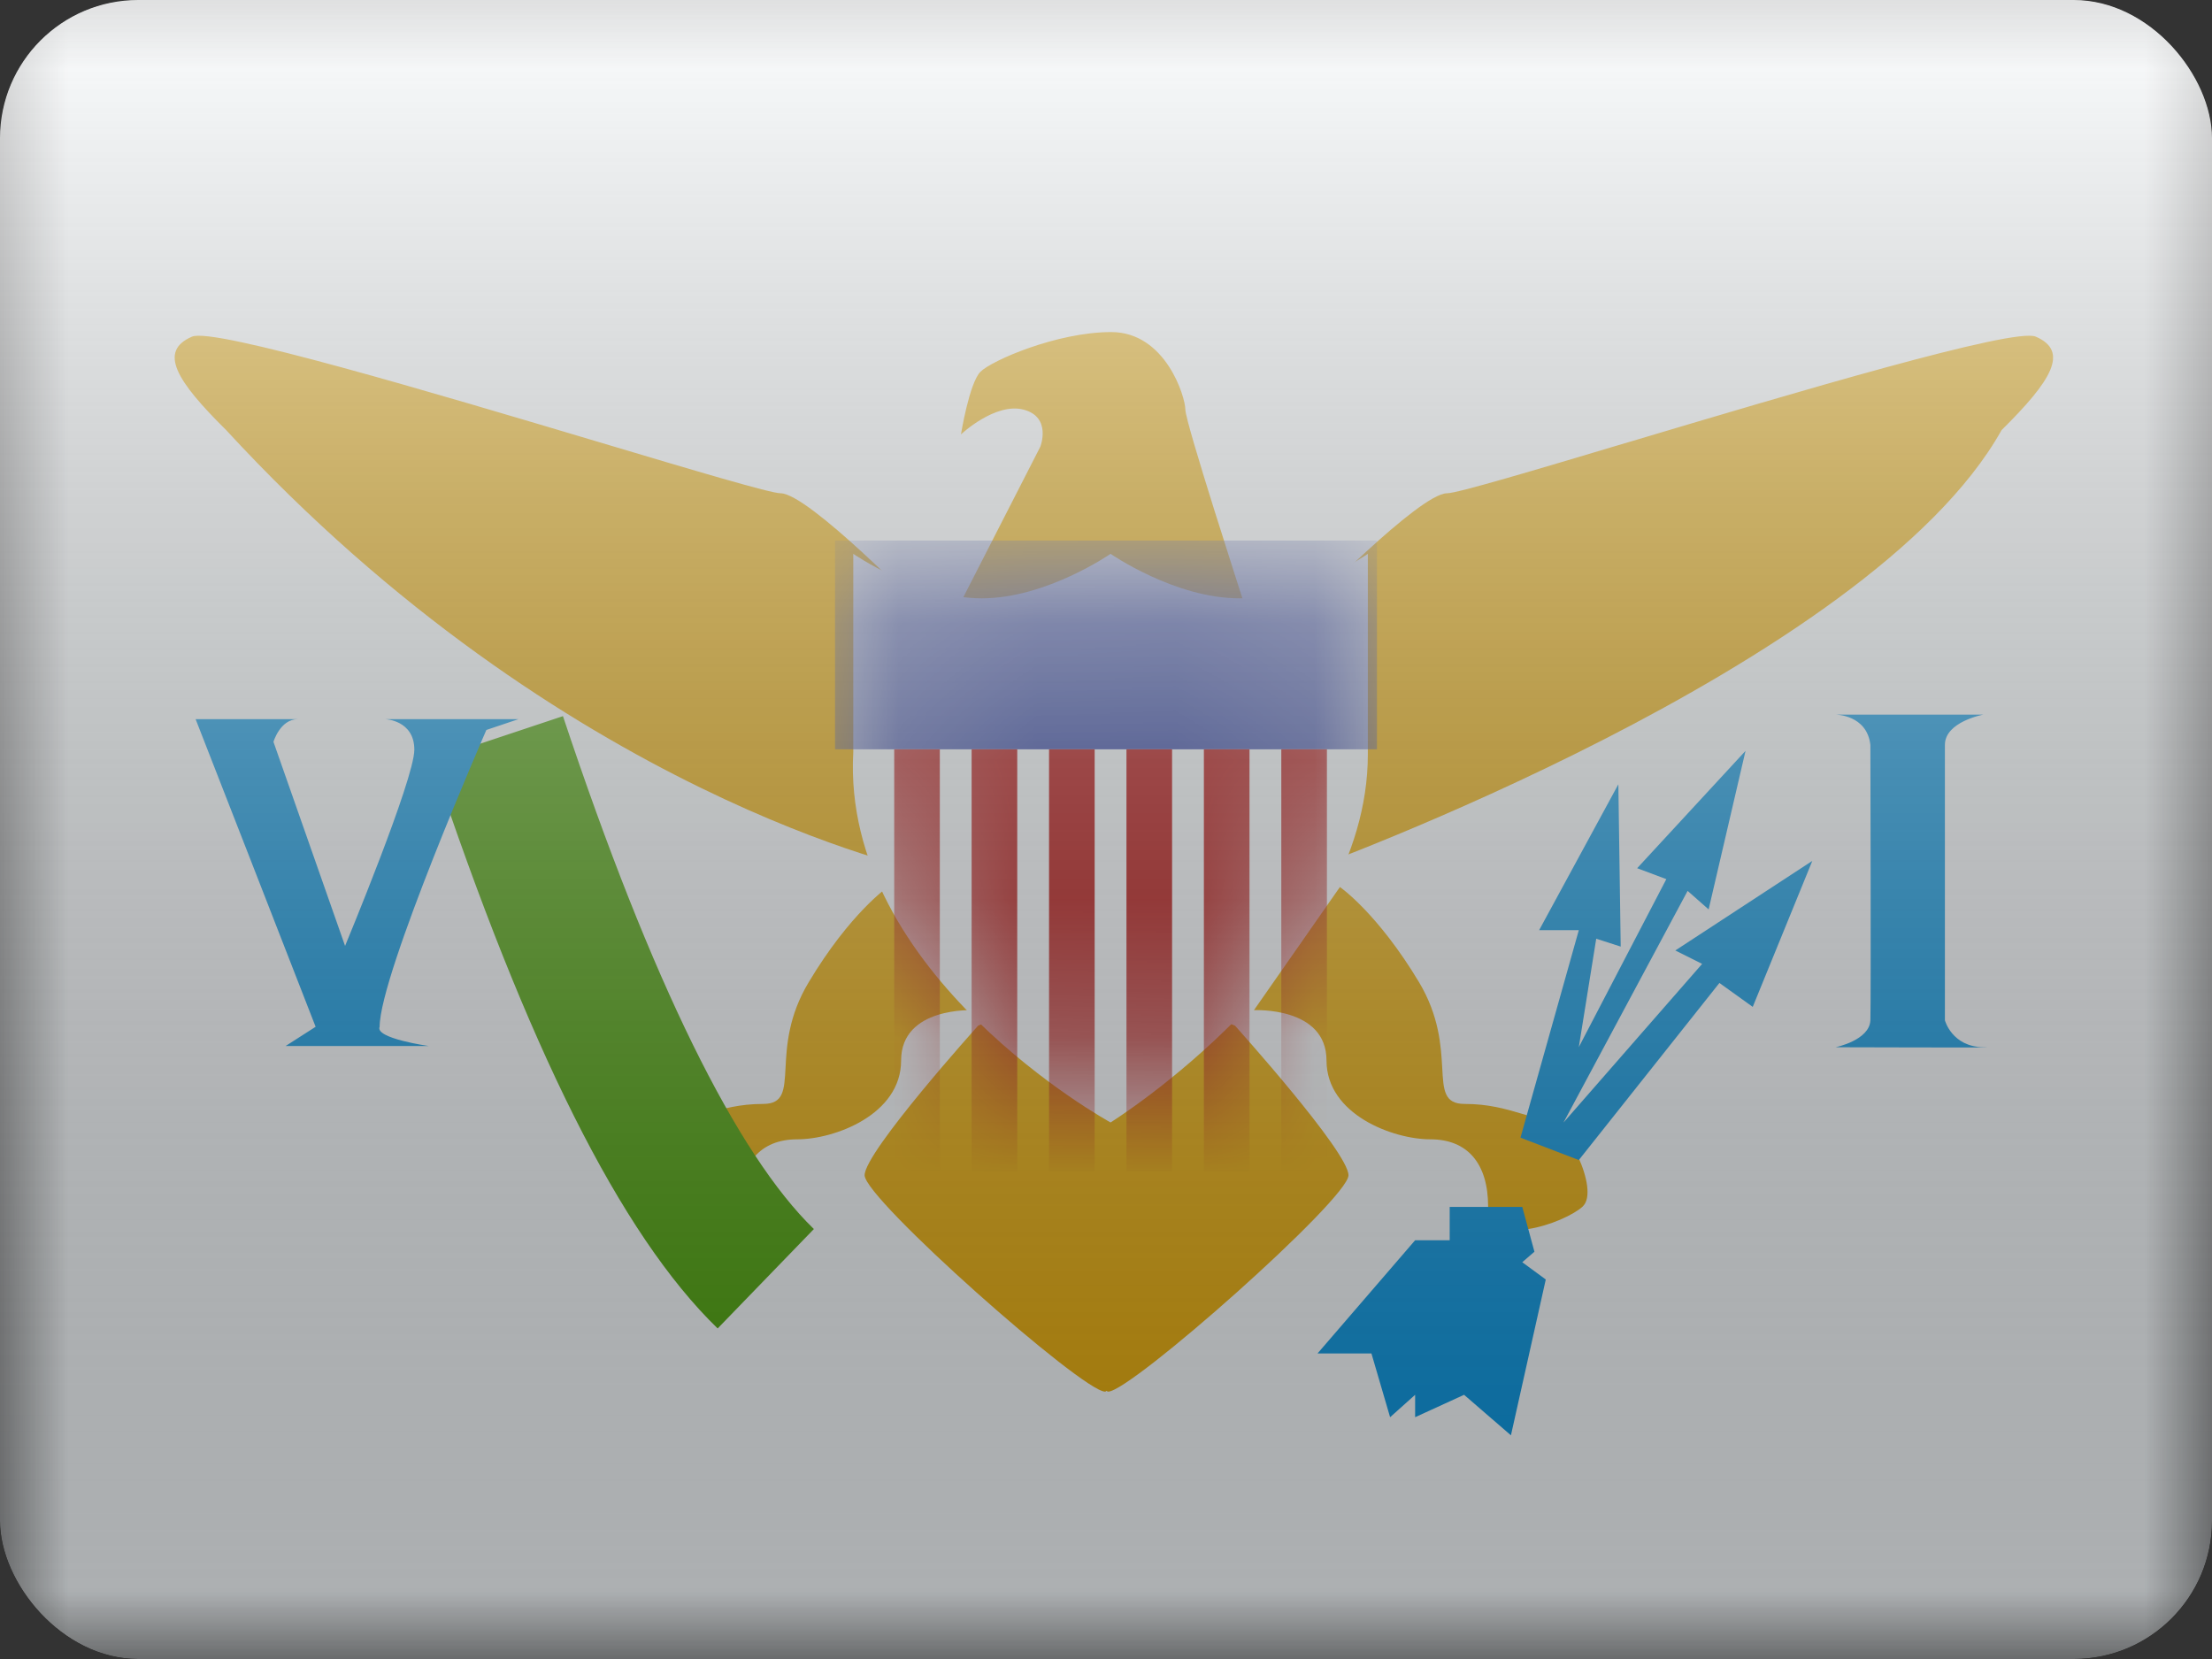 <svg width="16" height="12" viewBox="0 0 16 12" fill="none" xmlns="http://www.w3.org/2000/svg">
<rect x="0" y="0" width="16" height="12" fill="#333333" stroke="none"/>
<g clip-path="url(#clip0_14655_23485)">
<mask id="mask0_14655_23485" style="mask-type:alpha" maskUnits="userSpaceOnUse" x="0" y="0" width="16" height="12">
<rect width="16" height="12" fill="white"/>
</mask>
<g mask="url(#mask0_14655_23485)">
<path fill-rule="evenodd" clip-rule="evenodd" d="M0 0V12H16V0H0Z" fill="#F7FCFF"/>
<mask id="mask1_14655_23485" style="mask-type:alpha" maskUnits="userSpaceOnUse" x="0" y="0" width="16" height="12">
<path fill-rule="evenodd" clip-rule="evenodd" d="M0 0V12H16V0H0Z" fill="white"/>
</mask>
<g mask="url(#mask1_14655_23485)">
<path fill-rule="evenodd" clip-rule="evenodd" d="M8.574 2.963C8.574 3.056 8.995 4.353 8.995 4.353H6.951L7.525 3.231C7.525 3.231 7.609 3.017 7.404 2.963C7.198 2.909 6.951 3.142 6.951 3.142C6.951 3.142 7.011 2.77 7.092 2.689C7.173 2.608 7.644 2.402 8.038 2.402C8.431 2.402 8.574 2.871 8.574 2.963ZM1.389 2.435C1.545 2.367 3.139 2.842 4.333 3.198L4.333 3.198L4.333 3.198L4.333 3.198C5.019 3.403 5.574 3.568 5.646 3.568C5.846 3.568 6.666 4.411 6.666 4.411V6.297C6.666 6.297 4.077 5.76 1.636 3.111C1.278 2.757 1.142 2.541 1.389 2.435ZM6.422 6.416C6.422 6.416 6.15 6.603 5.85 7.104C5.702 7.35 5.69 7.567 5.682 7.724C5.673 7.887 5.668 7.985 5.52 7.985C5.347 7.985 5.222 8.022 5.12 8.052C5.05 8.073 4.991 8.091 4.935 8.091C4.798 8.091 4.535 8.608 4.666 8.728C4.798 8.848 5.349 9.039 5.349 8.728C5.349 8.417 5.498 8.241 5.767 8.241C6.037 8.241 6.518 8.062 6.518 7.671C6.518 7.279 7.043 7.307 7.043 7.307L6.422 6.416ZM11.781 3.198C12.974 2.842 14.568 2.367 14.725 2.435C14.972 2.541 14.836 2.757 14.478 3.111C13.519 4.827 9.448 6.297 9.448 6.297V4.411C9.448 4.411 10.268 3.568 10.467 3.568C10.54 3.568 11.094 3.403 11.78 3.198L11.781 3.198L11.781 3.198L11.781 3.198ZM9.692 6.416C9.692 6.416 9.963 6.603 10.264 7.104C10.411 7.35 10.423 7.567 10.432 7.724C10.441 7.887 10.446 7.985 10.594 7.985C10.767 7.985 10.892 8.022 10.994 8.052C11.064 8.073 11.123 8.091 11.178 8.091C11.316 8.091 11.579 8.608 11.447 8.728C11.316 8.848 10.764 9.039 10.764 8.728C10.764 8.417 10.616 8.241 10.346 8.241C10.077 8.241 9.595 8.062 9.595 7.671C9.595 7.279 9.07 7.307 9.07 7.307L9.692 6.416ZM6.254 8.501C6.254 8.331 7.075 7.419 7.075 7.419L7.993 7.032C7.993 7.032 7.997 7.119 8.004 7.264C8.011 7.119 8.016 7.032 8.016 7.032L8.933 7.419C8.933 7.419 9.754 8.331 9.754 8.501C9.754 8.672 8.18 10.066 8.016 10.066C8.012 10.066 8.008 10.064 8.004 10.06C8.001 10.064 7.997 10.066 7.993 10.066C7.829 10.066 6.254 8.672 6.254 8.501Z" fill="#E8AA00"/>
<path d="M3.123 5.496L4.072 5.18C4.713 7.107 5.332 8.352 5.887 8.89L5.191 9.609C4.488 8.928 3.812 7.565 3.123 5.496Z" fill="#46A000"/>
<path fill-rule="evenodd" clip-rule="evenodd" d="M14.346 5.169H13.277C13.277 5.169 13.504 5.169 13.529 5.388C13.529 5.388 13.534 7.235 13.529 7.38C13.523 7.525 13.277 7.575 13.277 7.575C13.277 7.575 14.574 7.579 14.346 7.575C14.118 7.571 14.068 7.38 14.068 7.38V5.388C14.068 5.22 14.346 5.169 14.346 5.169ZM2.283 7.427C2.162 7.114 1.415 5.202 1.415 5.202H2.154C2.026 5.202 1.978 5.366 1.978 5.366L2.496 6.842C2.496 6.842 2.997 5.637 2.997 5.423C2.997 5.209 2.787 5.202 2.787 5.202H3.75L3.518 5.28C3.518 5.28 2.746 7.048 2.746 7.427C2.71 7.511 3.101 7.566 3.101 7.566H2.066L2.283 7.427ZM11.133 6.728L11.706 5.673L11.723 6.847L11.546 6.79L11.42 7.574L12.053 6.359L11.842 6.28L12.626 5.431L12.359 6.578L12.207 6.444L11.309 8.12L12.312 6.972L12.118 6.875L13.109 6.227L12.678 7.283L12.437 7.11L11.42 8.391L10.998 8.229L11.42 6.728H11.133ZM10.803 8.73H10.486V8.971H10.236L9.53 9.79H9.92L10.055 10.251L10.236 10.089V10.251L10.59 10.089L10.929 10.382L11.181 9.255L11.011 9.13L11.099 9.054L11.011 8.73H10.803Z" fill="#0093E1"/>
<path fill-rule="evenodd" clip-rule="evenodd" d="M6.172 4.006C6.172 4.006 6.637 4.328 7.102 4.328C7.568 4.328 8.033 4.006 8.033 4.006C8.033 4.006 8.498 4.328 8.964 4.328C9.429 4.328 9.894 4.006 9.894 4.006V5.457C9.894 6.957 8.033 8.119 8.033 8.119C8.033 8.119 6.082 7.052 6.172 5.439V4.006Z" fill="#F7FCFF"/>
<mask id="mask2_14655_23485" style="mask-type:alpha" maskUnits="userSpaceOnUse" x="6" y="4" width="4" height="5">
<path fill-rule="evenodd" clip-rule="evenodd" d="M6.172 4.006C6.172 4.006 6.637 4.328 7.102 4.328C7.568 4.328 8.033 4.006 8.033 4.006C8.033 4.006 8.498 4.328 8.964 4.328C9.429 4.328 9.894 4.006 9.894 4.006V5.457C9.894 6.957 8.033 8.119 8.033 8.119C8.033 8.119 6.082 7.052 6.172 5.439V4.006Z" fill="white"/>
</mask>
<g mask="url(#mask2_14655_23485)">
<path fill-rule="evenodd" clip-rule="evenodd" d="M6.04 3.91H9.96V5.42H6.04V3.91Z" fill="#2E42A5"/>
<path fill-rule="evenodd" clip-rule="evenodd" d="M6.798 5.42H6.468V8.472H6.798V5.42ZM7.358 5.42H7.028V8.472H7.358V5.42ZM7.588 5.42H7.918V8.472H7.588V5.42ZM8.478 5.42H8.148V8.472H8.478V5.42ZM8.708 5.42H9.038V8.472H8.708V5.42ZM9.598 5.42H9.268V8.472H9.598V5.42Z" fill="#AF0100"/>
</g>
</g>
</g>
<rect width="16" height="12" fill="url(#paint0_linear_14655_23485)" style="mix-blend-mode:overlay"/>
</g>
<defs>
<linearGradient id="paint0_linear_14655_23485" x1="8" y1="0" x2="8" y2="12" gradientUnits="userSpaceOnUse">
<stop stop-color="white" stop-opacity="0.7"/>
<stop offset="1" stop-opacity="0.3"/>
</linearGradient>
<clipPath id="clip0_14655_23485">
<rect width="16" height="12" rx="1" fill="white"/>
</clipPath>
</defs>
</svg>
